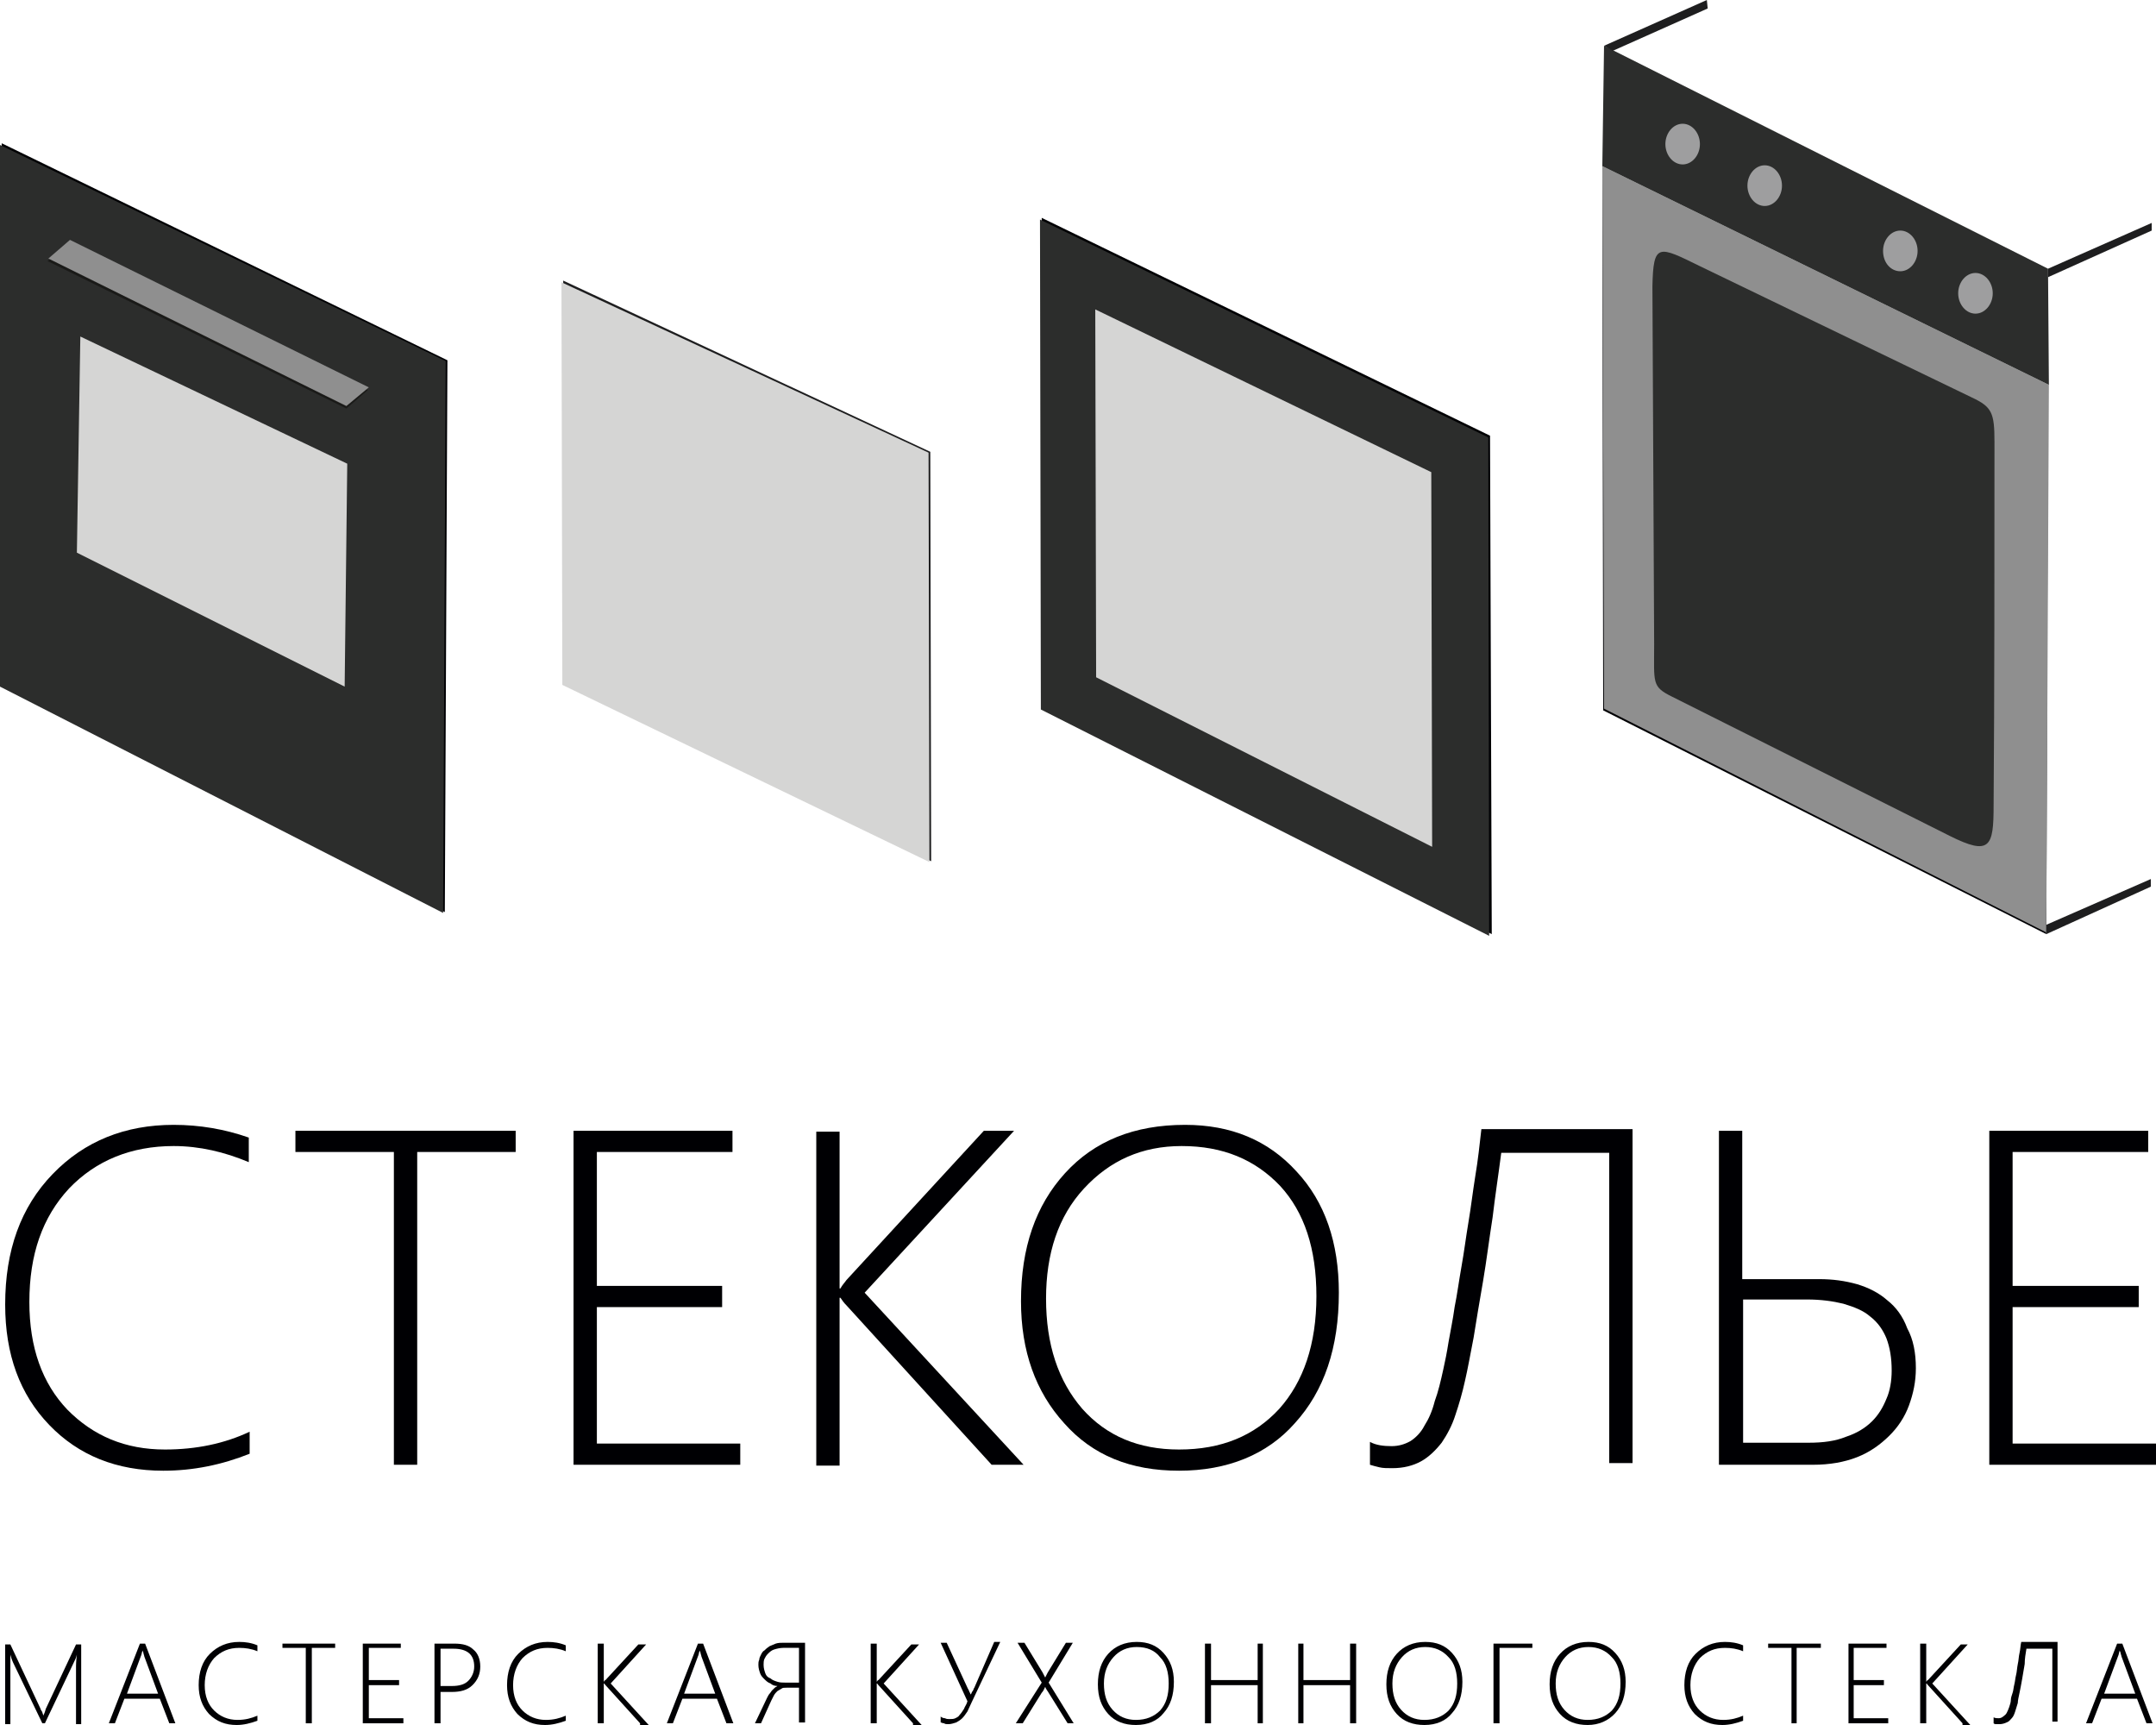 <svg width="100" height="80" viewBox="0 0 100 80" fill="none" xmlns="http://www.w3.org/2000/svg">
<path fill-rule="evenodd" clip-rule="evenodd" d="M11.579 67.42C10.296 67.931 8.974 68.207 7.572 68.207C5.409 68.207 3.646 67.499 2.284 66.084C0.921 64.668 0.24 62.821 0.24 60.501C0.24 57.985 0.962 55.98 2.444 54.447C3.926 52.914 5.809 52.167 8.053 52.167C9.255 52.167 10.417 52.364 11.539 52.757V53.897C10.417 53.425 9.255 53.15 8.053 53.15C6.09 53.15 4.447 53.818 3.205 55.116C1.963 56.452 1.362 58.182 1.362 60.383C1.362 62.506 1.963 64.157 3.125 65.376C4.327 66.595 5.809 67.224 7.652 67.224C9.095 67.224 10.417 66.949 11.579 66.398V67.42Z" fill="#000003"/>
<path fill-rule="evenodd" clip-rule="evenodd" d="M19.351 53.425V67.931H18.269V53.425H13.702V52.442H23.918V53.425H19.351Z" fill="#000003"/>
<path fill-rule="evenodd" clip-rule="evenodd" d="M26.602 67.931V52.442H33.974V53.425H27.684V59.636H33.494V60.619H27.684V66.948H34.335V67.931H26.602Z" fill="#000003"/>
<path fill-rule="evenodd" clip-rule="evenodd" d="M45.994 67.931L39.263 60.541C39.143 60.423 39.062 60.305 38.982 60.187H38.942V67.971H37.861V52.482H38.942V59.754H38.982C39.062 59.597 39.183 59.479 39.263 59.361L45.633 52.442H47.035L40.104 59.951L47.476 67.931H45.994Z" fill="#000003"/>
<path fill-rule="evenodd" clip-rule="evenodd" d="M54.688 68.207C52.444 68.207 50.681 67.499 49.359 66.005C48.037 64.55 47.356 62.664 47.356 60.344C47.356 57.867 48.037 55.902 49.399 54.408C50.761 52.914 52.604 52.167 54.968 52.167C57.091 52.167 58.814 52.875 60.136 54.329C61.458 55.745 62.099 57.632 62.099 59.951C62.099 62.506 61.418 64.511 60.056 66.005C58.774 67.46 56.931 68.207 54.688 68.207ZM54.808 53.15C52.965 53.15 51.482 53.818 50.281 55.116C49.078 56.413 48.518 58.143 48.518 60.226C48.518 62.349 49.078 64.04 50.2 65.337C51.322 66.595 52.804 67.224 54.688 67.224C56.651 67.224 58.173 66.595 59.335 65.337C60.457 64.079 61.058 62.349 61.058 60.108C61.058 57.907 60.497 56.216 59.375 54.998C58.213 53.779 56.731 53.15 54.808 53.15Z" fill="#000003"/>
<path fill-rule="evenodd" clip-rule="evenodd" d="M74.639 67.931V53.465H69.631C69.511 54.408 69.351 55.43 69.231 56.452C69.07 57.474 68.95 58.457 68.79 59.401C68.63 60.344 68.47 61.248 68.349 62.035C68.189 62.86 68.069 63.528 67.949 64.039C67.829 64.59 67.668 65.14 67.508 65.612C67.348 66.123 67.107 66.555 66.867 66.909C66.587 67.263 66.266 67.578 65.906 67.774C65.545 67.971 65.104 68.089 64.583 68.089C64.343 68.089 64.143 68.089 63.982 68.049C63.822 68.01 63.662 67.971 63.542 67.931V66.87C63.822 67.027 64.183 67.067 64.543 67.067C64.864 67.067 65.144 66.988 65.425 66.831C65.665 66.673 65.906 66.438 66.066 66.123C66.266 65.808 66.426 65.455 66.546 64.983C66.707 64.55 66.827 64.039 66.947 63.489C67.027 63.135 67.107 62.742 67.188 62.231C67.268 61.759 67.388 61.209 67.468 60.619C67.588 60.03 67.668 59.401 67.788 58.732C67.909 58.064 67.989 57.396 68.109 56.688C68.229 55.98 68.309 55.273 68.43 54.526C68.55 53.818 68.63 53.071 68.71 52.364H75.721V67.853H74.639V67.931Z" fill="#000003"/>
<path fill-rule="evenodd" clip-rule="evenodd" d="M88.862 63.45C88.862 64.079 88.742 64.629 88.542 65.18C88.341 65.73 88.021 66.202 87.62 66.595C87.219 66.988 86.739 67.342 86.138 67.578C85.537 67.813 84.856 67.931 84.094 67.931H79.728V52.442H80.809V59.322H84.375C85.016 59.322 85.577 59.401 86.138 59.558C86.659 59.715 87.139 59.951 87.54 60.305C87.941 60.619 88.261 61.052 88.462 61.602C88.742 62.113 88.862 62.742 88.862 63.45ZM87.74 63.568C87.74 62.978 87.66 62.506 87.5 62.074C87.34 61.681 87.099 61.327 86.739 61.052C86.418 60.776 86.018 60.619 85.497 60.462C85.016 60.344 84.455 60.266 83.814 60.266H80.849V66.909H83.894C84.575 66.909 85.136 66.831 85.617 66.634C86.098 66.477 86.498 66.241 86.819 65.926C87.139 65.612 87.34 65.258 87.5 64.865C87.66 64.511 87.74 64.039 87.74 63.568Z" fill="#000003"/>
<path fill-rule="evenodd" clip-rule="evenodd" d="M92.268 67.931V52.442H99.639V53.425H93.349V59.636H99.199V60.619H93.349V66.948H100V67.931H92.268Z" fill="#000003"/>
<path fill-rule="evenodd" clip-rule="evenodd" d="M3.526 79.921V77.287C3.526 77.209 3.526 77.052 3.566 76.737C3.526 76.894 3.486 76.973 3.446 77.052L2.083 79.921H1.963L0.601 77.091C0.561 77.012 0.521 76.894 0.481 76.737C0.481 76.894 0.481 77.052 0.481 77.248V79.961H0.24V76.265H0.481L1.883 79.253C1.883 79.253 1.883 79.292 1.923 79.332C1.923 79.371 1.963 79.371 1.963 79.41C1.963 79.45 2.003 79.489 2.003 79.568L2.043 79.489C2.043 79.489 2.083 79.41 2.123 79.253L3.526 76.265H3.766V79.961H3.526V79.921Z" fill="#000003"/>
<path fill-rule="evenodd" clip-rule="evenodd" d="M7.853 79.921L7.412 78.781H5.769L5.329 79.921H5.048L6.49 76.226H6.731L8.133 79.921H7.853ZM6.691 76.816C6.691 76.776 6.651 76.698 6.651 76.659C6.651 76.619 6.611 76.58 6.611 76.541C6.571 76.659 6.571 76.737 6.53 76.816L5.889 78.546H7.332L6.691 76.816Z" fill="#000003"/>
<path fill-rule="evenodd" clip-rule="evenodd" d="M11.939 79.803C11.619 79.921 11.298 80 10.978 80C10.457 80 10.056 79.843 9.696 79.489C9.375 79.135 9.215 78.703 9.215 78.152C9.215 77.563 9.375 77.052 9.736 76.698C10.096 76.344 10.537 76.147 11.098 76.147C11.378 76.147 11.659 76.187 11.939 76.305V76.58C11.659 76.462 11.378 76.423 11.098 76.423C10.617 76.423 10.256 76.58 9.936 76.894C9.655 77.209 9.495 77.641 9.495 78.152C9.495 78.663 9.655 79.056 9.936 79.332C10.216 79.607 10.577 79.764 11.018 79.764C11.378 79.764 11.659 79.686 11.939 79.568V79.803Z" fill="#000003"/>
<path fill-rule="evenodd" clip-rule="evenodd" d="M14.463 76.423V79.921H14.183V76.423H13.101V76.226H15.545V76.423H14.463Z" fill="#000003"/>
<path fill-rule="evenodd" clip-rule="evenodd" d="M16.827 79.921V76.226H18.59V76.423H17.107V77.916H18.51V78.152H17.107V79.686H18.71V79.921H16.827Z" fill="#000003"/>
<path fill-rule="evenodd" clip-rule="evenodd" d="M20.433 78.428V79.921H20.152V76.226H21.074C21.474 76.226 21.755 76.305 21.955 76.501C22.155 76.659 22.276 76.934 22.276 77.287C22.276 77.641 22.155 77.916 21.915 78.152C21.675 78.388 21.354 78.467 20.953 78.467H20.433V78.428ZM20.433 76.423V78.192H20.953C21.314 78.192 21.555 78.113 21.715 77.956C21.875 77.799 21.995 77.563 21.995 77.287C21.995 76.737 21.675 76.462 21.034 76.462H20.433V76.423Z" fill="#000003"/>
<path fill-rule="evenodd" clip-rule="evenodd" d="M26.242 79.803C25.922 79.921 25.601 80 25.28 80C24.76 80 24.359 79.843 23.998 79.489C23.678 79.135 23.518 78.703 23.518 78.152C23.518 77.563 23.678 77.052 24.038 76.698C24.399 76.344 24.84 76.147 25.401 76.147C25.681 76.147 25.962 76.187 26.242 76.305V76.58C25.962 76.462 25.681 76.423 25.401 76.423C24.92 76.423 24.559 76.58 24.239 76.894C23.958 77.209 23.798 77.641 23.798 78.152C23.798 78.663 23.958 79.056 24.239 79.332C24.519 79.607 24.88 79.764 25.32 79.764C25.681 79.764 25.962 79.686 26.242 79.568V79.803Z" fill="#000003"/>
<path fill-rule="evenodd" clip-rule="evenodd" d="M29.688 79.921L28.085 78.152C28.045 78.113 28.045 78.074 28.005 78.074V79.921H27.724V76.226H28.005V77.995C28.045 77.956 28.045 77.916 28.085 77.916L29.607 76.265H29.968L28.325 78.074L30.088 80H29.688V79.921Z" fill="#000003"/>
<path fill-rule="evenodd" clip-rule="evenodd" d="M33.694 79.921L33.253 78.781H31.651L31.21 79.921H30.93L32.372 76.226H32.612L34.014 79.921H33.694ZM32.532 76.816C32.532 76.776 32.492 76.698 32.492 76.659C32.492 76.619 32.452 76.58 32.452 76.541C32.412 76.659 32.412 76.737 32.372 76.816L31.731 78.546H33.173L32.532 76.816Z" fill="#000003"/>
<path fill-rule="evenodd" clip-rule="evenodd" d="M37.059 79.921V78.27H36.498C36.378 78.27 36.298 78.27 36.258 78.309C36.178 78.349 36.138 78.388 36.058 78.427C36.018 78.467 35.938 78.545 35.897 78.624C35.857 78.703 35.817 78.781 35.777 78.86L35.297 79.921H35.016L35.577 78.742C35.617 78.663 35.657 78.585 35.697 78.545C35.737 78.506 35.777 78.427 35.817 78.388C35.857 78.349 35.897 78.309 35.938 78.27C35.978 78.231 36.018 78.231 36.058 78.191C35.938 78.191 35.817 78.152 35.737 78.073C35.617 78.034 35.537 77.956 35.457 77.877C35.377 77.798 35.297 77.72 35.256 77.602C35.216 77.484 35.176 77.366 35.176 77.209C35.176 77.13 35.176 77.051 35.216 76.973C35.216 76.894 35.256 76.816 35.297 76.737C35.337 76.658 35.377 76.58 35.457 76.54C35.537 76.462 35.577 76.422 35.697 76.344C35.777 76.305 35.897 76.265 35.978 76.226C36.098 76.186 36.218 76.186 36.338 76.186H37.34V79.882H37.059V79.921ZM37.059 76.422H36.338C36.178 76.422 36.018 76.462 35.897 76.501C35.777 76.54 35.697 76.619 35.617 76.698C35.537 76.776 35.497 76.855 35.457 76.933C35.417 77.012 35.417 77.13 35.417 77.209C35.417 77.366 35.457 77.484 35.497 77.602C35.537 77.72 35.617 77.798 35.737 77.838C35.817 77.916 35.938 77.956 36.058 77.995C36.178 78.034 36.298 78.034 36.418 78.034H37.059V76.422Z" fill="#000003"/>
<path fill-rule="evenodd" clip-rule="evenodd" d="M42.348 79.921L40.745 78.152C40.705 78.113 40.705 78.074 40.665 78.074V79.921H40.385V76.226H40.665V77.995C40.705 77.956 40.705 77.916 40.745 77.916L42.268 76.265H42.628L40.986 78.074L42.748 80H42.348V79.921Z" fill="#000003"/>
<path fill-rule="evenodd" clip-rule="evenodd" d="M45.072 78.939C44.992 79.096 44.952 79.214 44.872 79.371C44.792 79.489 44.712 79.607 44.631 79.686C44.551 79.764 44.431 79.843 44.351 79.882C44.231 79.921 44.111 79.961 43.99 79.961C43.91 79.961 43.83 79.961 43.79 79.921C43.71 79.921 43.67 79.882 43.63 79.882V79.607C43.67 79.646 43.75 79.686 43.83 79.686C43.91 79.725 43.95 79.725 44.031 79.725C44.151 79.725 44.231 79.725 44.311 79.686C44.391 79.646 44.471 79.607 44.511 79.528C44.591 79.45 44.631 79.371 44.712 79.253C44.752 79.135 44.832 79.056 44.872 78.899L43.63 76.187H43.91L44.872 78.27C44.872 78.31 44.912 78.31 44.912 78.349C44.912 78.388 44.952 78.388 44.952 78.428C44.952 78.467 44.992 78.506 44.992 78.506C44.992 78.546 45.032 78.585 45.032 78.585C45.072 78.506 45.072 78.467 45.112 78.428C45.152 78.388 45.152 78.31 45.192 78.27L46.114 76.147H46.394L45.072 78.939Z" fill="#000003"/>
<path fill-rule="evenodd" clip-rule="evenodd" d="M49.519 79.921L48.638 78.506C48.598 78.427 48.518 78.349 48.478 78.231C48.438 78.309 48.397 78.427 48.317 78.506L47.436 79.921H47.115L48.317 78.034L47.196 76.186H47.516L48.357 77.562C48.397 77.641 48.438 77.72 48.478 77.798L48.598 77.562L49.439 76.186H49.76L48.638 78.034L49.8 79.921H49.519Z" fill="#000003"/>
<path fill-rule="evenodd" clip-rule="evenodd" d="M52.684 80C52.163 80 51.723 79.843 51.402 79.489C51.082 79.135 50.922 78.703 50.922 78.113C50.922 77.523 51.082 77.052 51.402 76.698C51.723 76.344 52.163 76.147 52.724 76.147C53.245 76.147 53.646 76.305 53.966 76.659C54.287 77.012 54.447 77.445 54.447 77.995C54.447 78.624 54.287 79.096 53.966 79.45C53.686 79.803 53.245 80 52.684 80ZM52.724 76.383C52.284 76.383 51.923 76.541 51.643 76.855C51.362 77.17 51.202 77.563 51.202 78.074C51.202 78.585 51.322 78.978 51.603 79.292C51.883 79.607 52.244 79.764 52.684 79.764C53.165 79.764 53.526 79.607 53.806 79.332C54.087 79.017 54.207 78.624 54.207 78.074C54.207 77.563 54.087 77.13 53.806 76.855C53.566 76.541 53.205 76.383 52.724 76.383Z" fill="#000003"/>
<path fill-rule="evenodd" clip-rule="evenodd" d="M58.333 79.921V78.152H56.17V79.921H55.889V76.226H56.17V77.916H58.333V76.226H58.574V79.921H58.333Z" fill="#000003"/>
<path fill-rule="evenodd" clip-rule="evenodd" d="M62.62 79.921V78.152H60.457V79.921H60.216V76.226H60.457V77.916H62.62V76.226H62.901V79.921H62.62Z" fill="#000003"/>
<path fill-rule="evenodd" clip-rule="evenodd" d="M66.066 80C65.545 80 65.104 79.843 64.784 79.489C64.463 79.135 64.303 78.703 64.303 78.113C64.303 77.523 64.463 77.052 64.784 76.698C65.104 76.344 65.545 76.147 66.106 76.147C66.627 76.147 67.027 76.305 67.348 76.659C67.668 77.012 67.829 77.445 67.829 77.995C67.829 78.624 67.668 79.096 67.348 79.45C67.067 79.803 66.627 80 66.066 80ZM66.106 76.383C65.665 76.383 65.305 76.541 65.024 76.855C64.744 77.17 64.583 77.563 64.583 78.074C64.583 78.585 64.704 78.978 64.984 79.292C65.264 79.607 65.625 79.764 66.066 79.764C66.546 79.764 66.907 79.607 67.188 79.332C67.468 79.017 67.588 78.624 67.588 78.074C67.588 77.563 67.468 77.13 67.188 76.855C66.907 76.541 66.546 76.383 66.106 76.383Z" fill="#000003"/>
<path fill-rule="evenodd" clip-rule="evenodd" d="M69.551 76.423V79.921H69.271V76.226H71.074V76.423H69.551Z" fill="#000003"/>
<path fill-rule="evenodd" clip-rule="evenodd" d="M73.638 80C73.117 80 72.676 79.843 72.356 79.489C72.035 79.135 71.875 78.703 71.875 78.113C71.875 77.523 72.035 77.052 72.356 76.698C72.676 76.344 73.117 76.147 73.678 76.147C74.199 76.147 74.599 76.305 74.92 76.659C75.24 77.012 75.401 77.445 75.401 77.995C75.401 78.624 75.24 79.096 74.92 79.45C74.599 79.803 74.159 80 73.638 80ZM73.678 76.383C73.237 76.383 72.877 76.541 72.596 76.855C72.316 77.17 72.156 77.563 72.156 78.074C72.156 78.585 72.276 78.978 72.556 79.292C72.837 79.607 73.197 79.764 73.638 79.764C74.119 79.764 74.479 79.607 74.76 79.332C75.04 79.017 75.16 78.624 75.16 78.074C75.16 77.563 75.04 77.13 74.76 76.855C74.479 76.541 74.119 76.383 73.678 76.383Z" fill="#000003"/>
<path fill-rule="evenodd" clip-rule="evenodd" d="M80.849 79.803C80.529 79.921 80.208 80 79.888 80C79.367 80 78.966 79.843 78.606 79.489C78.285 79.135 78.125 78.703 78.125 78.152C78.125 77.563 78.285 77.052 78.646 76.698C79.006 76.344 79.447 76.147 80.008 76.147C80.288 76.147 80.569 76.187 80.849 76.305V76.58C80.569 76.462 80.288 76.423 80.008 76.423C79.527 76.423 79.167 76.58 78.846 76.894C78.566 77.209 78.405 77.641 78.405 78.152C78.405 78.663 78.566 79.056 78.846 79.332C79.127 79.607 79.487 79.764 79.928 79.764C80.288 79.764 80.569 79.686 80.849 79.568V79.803Z" fill="#000003"/>
<path fill-rule="evenodd" clip-rule="evenodd" d="M83.333 76.423V79.921H83.093V76.423H82.011V76.226H84.455V76.423H83.333Z" fill="#000003"/>
<path fill-rule="evenodd" clip-rule="evenodd" d="M85.737 79.921V76.226H87.5V76.423H85.978V77.916H87.38V78.152H85.978V79.686H87.58V79.921H85.737Z" fill="#000003"/>
<path fill-rule="evenodd" clip-rule="evenodd" d="M91.026 79.921L89.423 78.152C89.383 78.113 89.383 78.074 89.343 78.074V79.921H89.062V76.226H89.343V77.995C89.383 77.956 89.383 77.916 89.423 77.916L90.945 76.265H91.266L89.623 78.074L91.386 80H91.026V79.921Z" fill="#000003"/>
<path fill-rule="evenodd" clip-rule="evenodd" d="M95.192 79.921V76.462H93.99C93.95 76.698 93.91 76.934 93.91 77.17C93.87 77.405 93.83 77.641 93.79 77.877C93.75 78.113 93.71 78.31 93.67 78.506C93.63 78.703 93.59 78.86 93.59 78.978C93.55 79.096 93.51 79.253 93.469 79.371C93.43 79.489 93.389 79.607 93.309 79.686C93.229 79.764 93.189 79.843 93.069 79.882C92.989 79.921 92.869 79.961 92.748 79.961C92.708 79.961 92.628 79.961 92.588 79.961C92.548 79.961 92.508 79.961 92.468 79.921V79.646C92.548 79.686 92.628 79.686 92.708 79.686C92.788 79.686 92.869 79.646 92.909 79.607C92.949 79.568 93.029 79.528 93.069 79.45C93.109 79.371 93.149 79.292 93.189 79.174C93.229 79.056 93.269 78.939 93.269 78.821C93.269 78.742 93.309 78.624 93.349 78.506C93.389 78.388 93.389 78.27 93.43 78.113C93.469 77.956 93.469 77.838 93.51 77.681C93.55 77.523 93.55 77.366 93.59 77.17C93.63 77.012 93.63 76.816 93.67 76.659C93.71 76.501 93.71 76.305 93.75 76.147H95.433V79.843H95.192V79.921Z" fill="#000003"/>
<path fill-rule="evenodd" clip-rule="evenodd" d="M99.559 79.921L99.119 78.781H97.476L97.035 79.921H96.755L98.197 76.226H98.438L99.84 79.921H99.559ZM98.397 76.816C98.397 76.776 98.357 76.698 98.357 76.659C98.357 76.619 98.317 76.58 98.317 76.541C98.277 76.659 98.277 76.737 98.237 76.816L97.596 78.546H99.038L98.397 76.816Z" fill="#000003"/>
<path fill-rule="evenodd" clip-rule="evenodd" d="M0.079 6.644L20.752 16.708L20.632 42.3L0.079 31.803V6.644Z" fill="#000003"/>
<path fill-rule="evenodd" clip-rule="evenodd" d="M26.122 13.012L43.149 20.953L43.189 39.941L26.162 31.725L26.122 13.012Z" fill="#1E1E1F"/>
<path fill-rule="evenodd" clip-rule="evenodd" d="M74.319 7.784L94.992 17.887L94.912 43.322L74.359 32.943L74.319 7.784Z" fill="#000003"/>
<path fill-rule="evenodd" clip-rule="evenodd" d="M48.317 10.103L69.111 20.206L69.191 43.322L48.357 32.826L48.317 10.103Z" fill="#000003"/>
<path fill-rule="evenodd" clip-rule="evenodd" d="M26.042 13.091L43.069 20.992L43.109 39.98L26.082 31.764L26.042 13.091Z" fill="#D5D5D4"/>
<path fill-rule="evenodd" clip-rule="evenodd" d="M48.237 10.182L69.03 20.285L69.07 43.401L48.277 32.904L48.237 10.182Z" fill="#2C2D2C"/>
<path fill-rule="evenodd" clip-rule="evenodd" d="M74.319 7.705L95.032 17.848L94.912 43.243L74.399 32.865L74.319 7.705Z" fill="#8F8F8F"/>
<path fill-rule="evenodd" clip-rule="evenodd" d="M74.399 2.123L94.992 12.462L95.032 17.848L74.319 7.705L74.399 2.123Z" fill="#2C2D2C"/>
<path fill-rule="evenodd" clip-rule="evenodd" d="M50.801 14.349L66.386 21.897L66.426 39.273L50.841 31.41L50.801 14.349Z" fill="#D5D5D4"/>
<path fill-rule="evenodd" clip-rule="evenodd" d="M0 6.722L20.673 16.747L20.553 42.339L0 31.843V6.722Z" fill="#2C2D2C"/>
<path fill-rule="evenodd" clip-rule="evenodd" d="M3.726 15.607L16.106 21.504L15.986 31.843L3.566 25.631L3.726 15.607Z" fill="#D5D5D4"/>
<path fill-rule="evenodd" clip-rule="evenodd" d="M78.846 12.344L91.466 18.437C92.388 18.87 92.508 19.145 92.508 20.482C92.508 25.789 92.508 32.039 92.468 37.346C92.468 39.273 92.308 39.705 90.425 38.762L77.564 32.315C76.603 31.843 76.723 31.686 76.723 29.877L76.643 13.287C76.683 11.243 76.923 11.4 78.846 12.344Z" fill="#2C2D2C"/>
<path fill-rule="evenodd" clip-rule="evenodd" d="M78.045 7.626C78.486 7.626 78.846 7.194 78.846 6.683C78.846 6.172 78.486 5.739 78.045 5.739C77.604 5.739 77.244 6.172 77.244 6.683C77.244 7.194 77.604 7.626 78.045 7.626Z" fill="#9E9E9F"/>
<path fill-rule="evenodd" clip-rule="evenodd" d="M81.851 9.553C82.292 9.553 82.652 9.121 82.652 8.61C82.652 8.098 82.292 7.666 81.851 7.666C81.41 7.666 81.05 8.098 81.05 8.61C81.05 9.121 81.41 9.553 81.851 9.553Z" fill="#9E9E9F"/>
<path fill-rule="evenodd" clip-rule="evenodd" d="M88.141 12.58C88.582 12.58 88.942 12.147 88.942 11.636C88.942 11.125 88.582 10.693 88.141 10.693C87.7 10.693 87.34 11.125 87.34 11.636C87.34 12.187 87.7 12.58 88.141 12.58Z" fill="#9E9E9F"/>
<path fill-rule="evenodd" clip-rule="evenodd" d="M91.627 14.546C92.067 14.546 92.428 14.113 92.428 13.602C92.428 13.091 92.067 12.659 91.627 12.659C91.186 12.659 90.825 13.091 90.825 13.602C90.825 14.113 91.186 14.546 91.627 14.546Z" fill="#9E9E9F"/>
<path fill-rule="evenodd" clip-rule="evenodd" d="M2.204 12.108L16.066 18.948L17.067 18.084L3.245 11.243L2.204 12.108Z" fill="#1A1A18"/>
<path fill-rule="evenodd" clip-rule="evenodd" d="M2.244 11.99L16.066 18.83L17.107 17.965L3.245 11.125L2.244 11.99Z" fill="#8F8F8F"/>
<path fill-rule="evenodd" clip-rule="evenodd" d="M94.912 43.322L99.76 41.12V40.767L94.912 42.889V43.322Z" fill="#1E1E1F"/>
<path fill-rule="evenodd" clip-rule="evenodd" d="M94.992 12.855L99.8 10.693V10.339L94.992 12.462V12.855Z" fill="#1E1E1F"/>
<path fill-rule="evenodd" clip-rule="evenodd" d="M74.8 2.359L79.207 0.393L79.167 0L74.399 2.123L74.8 2.359Z" fill="#1E1E1F"/>
</svg>
